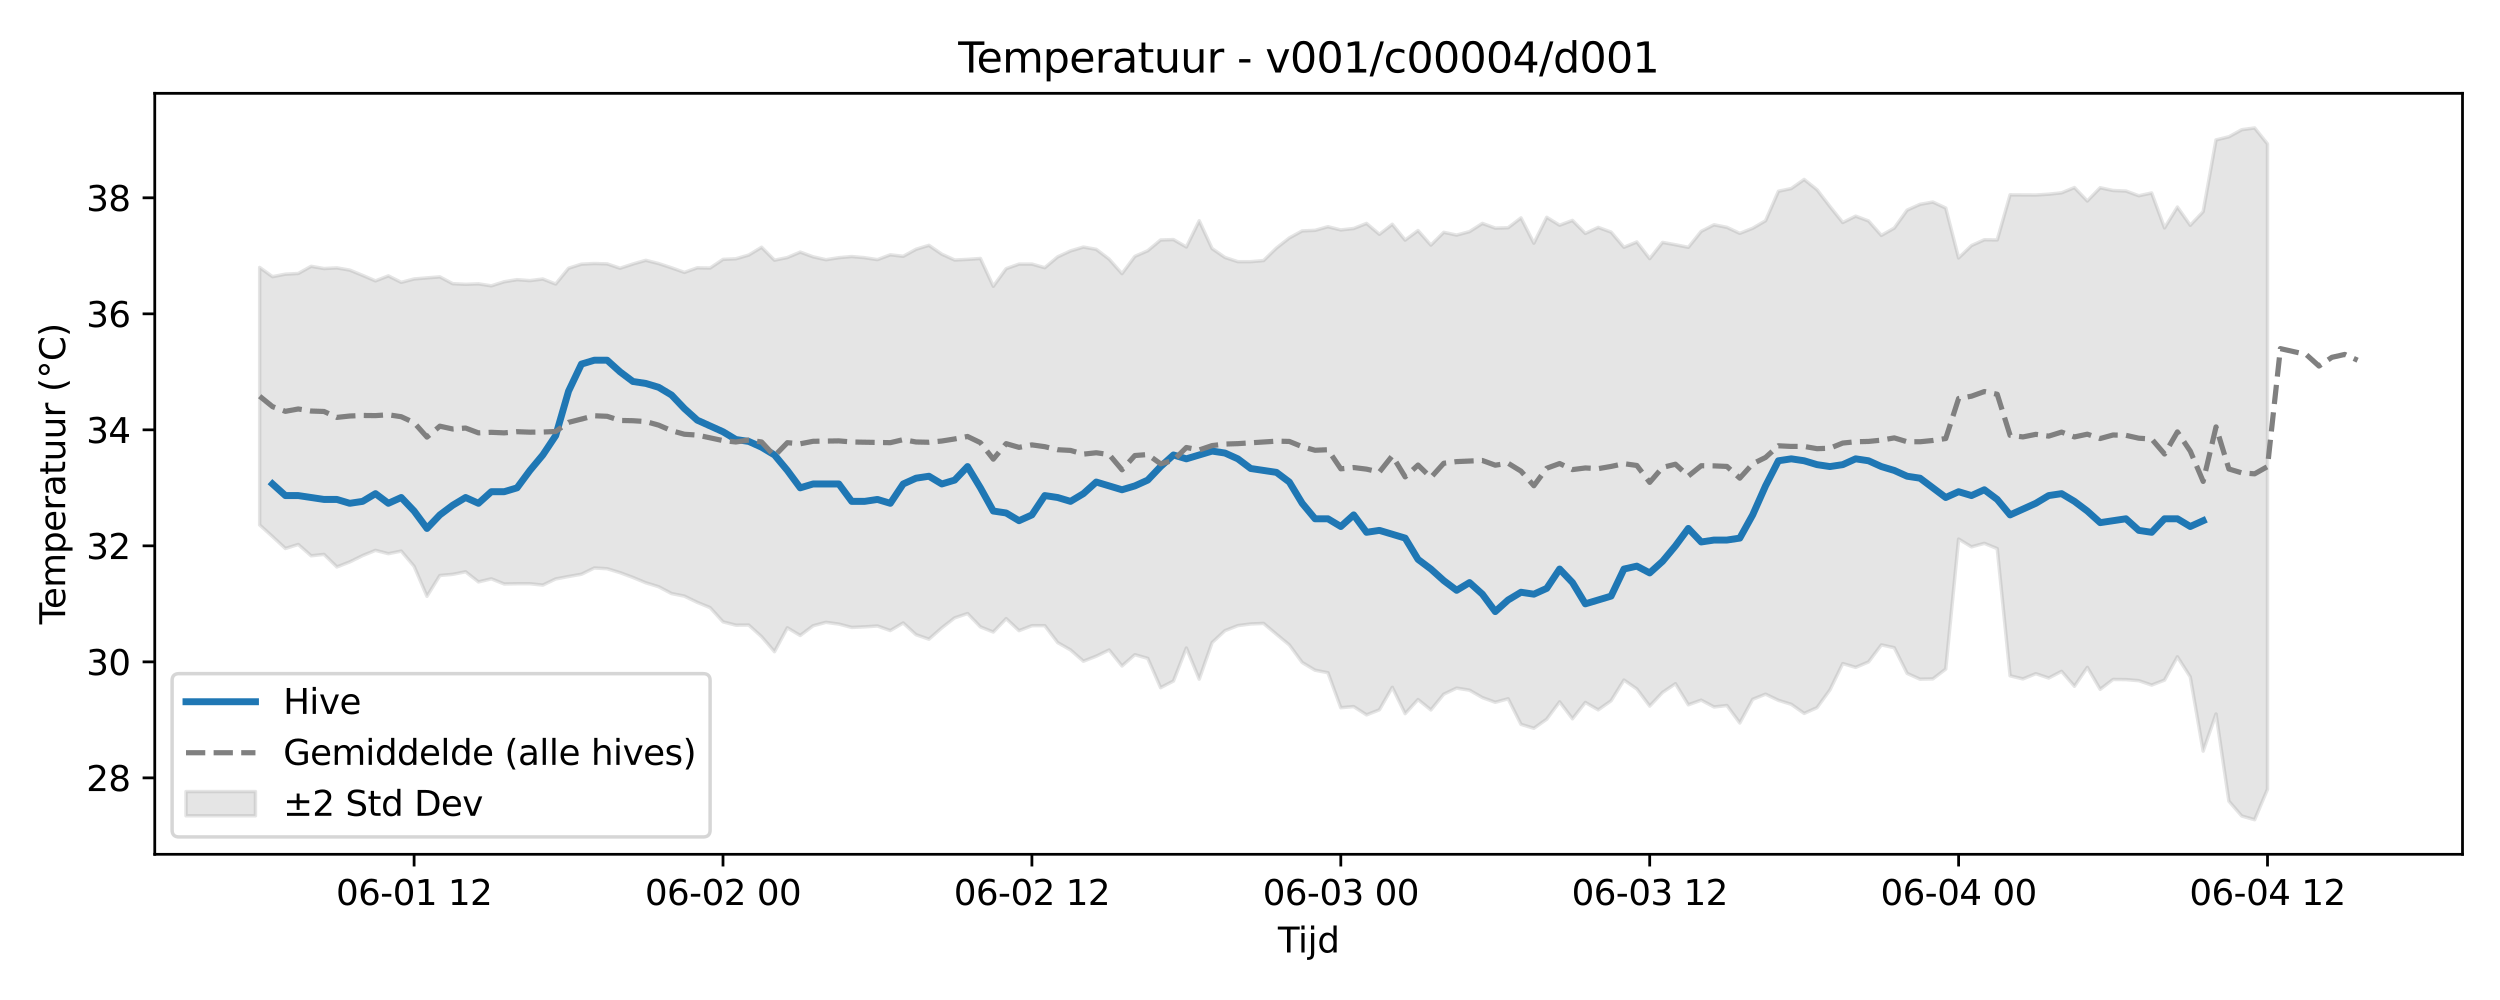 <?xml version="1.0" encoding="utf-8" standalone="no"?>
<!DOCTYPE svg PUBLIC "-//W3C//DTD SVG 1.1//EN"
  "http://www.w3.org/Graphics/SVG/1.1/DTD/svg11.dtd">
<svg xmlns:xlink="http://www.w3.org/1999/xlink" width="720pt" height="288pt" viewBox="0 0 720 288" xmlns="http://www.w3.org/2000/svg" version="1.1">
 <defs>
  <style type="text/css">*{stroke-linejoin: round; stroke-linecap: butt}</style>
 </defs>
 <g id="figure_1">
  <g id="patch_1">
   <path d="M 0 288 
L 720 288 
L 720 0 
L 0 0 
z
" style="fill: #ffffff"/>
  </g>
  <g id="axes_1">
   <g id="patch_2">
    <path d="M 44.57 246.04 
L 709.2 246.04 
L 709.2 26.88 
L 44.57 26.88 
z
" style="fill: #ffffff"/>
   </g>
   <g id="FillBetweenPolyCollection_1">
    <defs>
     <path id="m7d168cd6ed" d="M 74.78 -210.982 
L 74.78 -136.813 
L 78.487 -133.459 
L 82.194 -130.033 
L 85.901 -131.188 
L 89.608 -127.929 
L 93.314 -128.333 
L 97.021 -124.718 
L 100.728 -126.158 
L 104.435 -127.991 
L 108.142 -129.5 
L 111.848 -128.534 
L 115.555 -129.285 
L 119.262 -124.895 
L 122.969 -116.264 
L 126.676 -122.258 
L 130.383 -122.589 
L 134.089 -123.328 
L 137.796 -120.408 
L 141.503 -121.301 
L 145.21 -119.809 
L 148.917 -119.879 
L 152.623 -119.882 
L 156.33 -119.493 
L 160.037 -121.262 
L 163.744 -121.965 
L 167.451 -122.611 
L 171.157 -124.421 
L 174.864 -124.204 
L 178.571 -123.074 
L 182.278 -121.697 
L 185.985 -120.154 
L 189.691 -119.021 
L 193.398 -117.059 
L 197.105 -116.312 
L 200.812 -114.517 
L 204.519 -112.994 
L 208.225 -108.909 
L 211.932 -107.945 
L 215.639 -107.979 
L 219.346 -104.618 
L 223.053 -100.313 
L 226.759 -107.189 
L 230.466 -104.978 
L 234.173 -107.775 
L 237.88 -108.766 
L 241.587 -108.263 
L 245.293 -107.299 
L 249 -107.467 
L 252.707 -107.71 
L 256.414 -106.396 
L 260.121 -108.584 
L 263.827 -105.196 
L 267.534 -103.911 
L 271.241 -107.175 
L 274.948 -110.049 
L 278.655 -111.297 
L 282.361 -107.455 
L 286.068 -105.97 
L 289.775 -109.833 
L 293.482 -106.367 
L 297.189 -107.797 
L 300.896 -107.81 
L 304.602 -102.939 
L 308.309 -100.819 
L 312.016 -97.57 
L 315.723 -99.011 
L 319.43 -100.805 
L 323.136 -96.199 
L 326.843 -99.448 
L 330.55 -98.385 
L 334.257 -89.944 
L 337.964 -91.87 
L 341.67 -101.365 
L 345.377 -92.41 
L 349.084 -102.936 
L 352.791 -106.366 
L 356.498 -107.819 
L 360.204 -108.297 
L 363.911 -108.453 
L 367.618 -105.324 
L 371.325 -102.263 
L 375.032 -97.206 
L 378.738 -94.979 
L 382.445 -94.254 
L 386.152 -84.177 
L 389.859 -84.504 
L 393.566 -82.114 
L 397.272 -83.578 
L 400.979 -90.05 
L 404.686 -82.46 
L 408.393 -86.526 
L 412.1 -83.534 
L 415.806 -88.069 
L 419.513 -89.824 
L 423.22 -89.221 
L 426.927 -87.093 
L 430.634 -85.74 
L 434.34 -86.749 
L 438.047 -79.381 
L 441.754 -78.248 
L 445.461 -80.88 
L 449.168 -85.863 
L 452.874 -80.983 
L 456.581 -85.69 
L 460.288 -83.554 
L 463.995 -86.174 
L 467.702 -92.141 
L 471.409 -89.575 
L 475.115 -84.651 
L 478.822 -88.582 
L 482.529 -91.095 
L 486.236 -85.009 
L 489.943 -86.359 
L 493.649 -84.385 
L 497.356 -84.808 
L 501.063 -79.777 
L 504.77 -86.587 
L 508.477 -88.079 
L 512.183 -86.307 
L 515.89 -85.156 
L 519.597 -82.535 
L 523.304 -84.192 
L 527.011 -89.287 
L 530.717 -96.892 
L 534.424 -95.796 
L 538.131 -97.354 
L 541.838 -102.267 
L 545.545 -101.463 
L 549.251 -94.063 
L 552.958 -92.392 
L 556.665 -92.473 
L 560.372 -95.31 
L 564.079 -132.748 
L 567.785 -130.509 
L 571.492 -131.512 
L 575.199 -130 
L 578.906 -93.369 
L 582.613 -92.468 
L 586.319 -93.977 
L 590.026 -92.721 
L 593.733 -94.652 
L 597.44 -90.351 
L 601.147 -95.792 
L 604.853 -89.47 
L 608.56 -92.31 
L 612.267 -92.274 
L 615.974 -91.965 
L 619.681 -90.699 
L 623.387 -92.128 
L 627.094 -98.84 
L 630.801 -93.039 
L 634.508 -71.669 
L 638.215 -82.373 
L 641.922 -57.251 
L 645.628 -52.988 
L 649.335 -51.922 
L 653.042 -60.704 
L 653.042 -246.553 
L 653.042 -246.553 
L 649.335 -251.158 
L 645.628 -250.649 
L 641.922 -248.613 
L 638.215 -247.714 
L 634.508 -227.049 
L 630.801 -223.126 
L 627.094 -228.37 
L 623.387 -222.367 
L 619.681 -232.427 
L 615.974 -231.625 
L 612.267 -232.987 
L 608.56 -233.137 
L 604.853 -233.935 
L 601.147 -230.119 
L 597.44 -233.982 
L 593.733 -232.465 
L 590.026 -232.076 
L 586.319 -231.841 
L 582.613 -231.865 
L 578.906 -231.892 
L 575.199 -218.908 
L 571.492 -218.955 
L 567.785 -217.285 
L 564.079 -213.71 
L 560.372 -228.094 
L 556.665 -229.819 
L 552.958 -229.157 
L 549.251 -227.486 
L 545.545 -222.313 
L 541.838 -220.21 
L 538.131 -224.38 
L 534.424 -225.753 
L 530.717 -223.914 
L 527.011 -228.549 
L 523.304 -233.366 
L 519.597 -236.322 
L 515.89 -233.701 
L 512.183 -232.921 
L 508.477 -224.427 
L 504.77 -222.261 
L 501.063 -220.797 
L 497.356 -222.528 
L 493.649 -223.269 
L 489.943 -221.375 
L 486.236 -216.772 
L 482.529 -217.514 
L 478.822 -218.197 
L 475.115 -213.511 
L 471.409 -218.318 
L 467.702 -216.786 
L 463.995 -221.162 
L 460.288 -222.509 
L 456.581 -220.771 
L 452.874 -224.523 
L 449.168 -223.143 
L 445.461 -225.422 
L 441.754 -217.964 
L 438.047 -225.251 
L 434.34 -222.416 
L 430.634 -222.312 
L 426.927 -223.663 
L 423.22 -221.297 
L 419.513 -220.296 
L 415.806 -221.096 
L 412.1 -217.411 
L 408.393 -221.605 
L 404.686 -218.856 
L 400.979 -223.411 
L 397.272 -220.523 
L 393.566 -223.658 
L 389.859 -222.196 
L 386.152 -221.78 
L 382.445 -222.708 
L 378.738 -221.664 
L 375.032 -221.505 
L 371.325 -219.471 
L 367.618 -216.569 
L 363.911 -212.963 
L 360.204 -212.641 
L 356.498 -212.643 
L 352.791 -213.856 
L 349.084 -216.412 
L 345.377 -224.424 
L 341.67 -216.869 
L 337.964 -219.006 
L 334.257 -218.89 
L 330.55 -215.793 
L 326.843 -214.172 
L 323.136 -209.201 
L 319.43 -213.372 
L 315.723 -216.2 
L 312.016 -216.846 
L 308.309 -215.744 
L 304.602 -214.023 
L 300.896 -210.901 
L 297.189 -211.949 
L 293.482 -211.947 
L 289.775 -210.628 
L 286.068 -205.555 
L 282.361 -213.563 
L 278.655 -213.301 
L 274.948 -213.117 
L 271.241 -214.798 
L 267.534 -217.346 
L 263.827 -216.22 
L 260.121 -214.184 
L 256.414 -214.622 
L 252.707 -213.229 
L 249 -213.79 
L 245.293 -214.117 
L 241.587 -213.789 
L 237.88 -213.207 
L 234.173 -214.038 
L 230.466 -215.404 
L 226.759 -213.829 
L 223.053 -213.069 
L 219.346 -216.798 
L 215.639 -214.55 
L 211.932 -213.471 
L 208.225 -213.302 
L 204.519 -210.808 
L 200.812 -210.877 
L 197.105 -209.558 
L 193.398 -210.881 
L 189.691 -212.1 
L 185.985 -213.036 
L 182.278 -211.97 
L 178.571 -210.751 
L 174.864 -212.009 
L 171.157 -212.11 
L 167.451 -211.931 
L 163.744 -210.747 
L 160.037 -206.199 
L 156.33 -207.65 
L 152.623 -207.182 
L 148.917 -207.464 
L 145.21 -206.858 
L 141.503 -205.684 
L 137.796 -206.259 
L 134.089 -206.122 
L 130.383 -206.305 
L 126.676 -208.266 
L 122.969 -207.976 
L 119.262 -207.658 
L 115.555 -206.689 
L 111.848 -208.554 
L 108.142 -207.11 
L 104.435 -208.699 
L 100.728 -210.214 
L 97.021 -210.858 
L 93.314 -210.663 
L 89.608 -211.306 
L 85.901 -209.241 
L 82.194 -209.043 
L 78.487 -208.322 
L 74.78 -210.982 
z
" style="stroke: #808080; stroke-opacity: 0.2"/>
    </defs>
    <g clip-path="url(#p79be815a32)">
     <use xlink:href="#m7d168cd6ed" x="0" y="288" style="fill: #808080; fill-opacity: 0.2; stroke: #808080; stroke-opacity: 0.2"/>
    </g>
   </g>
   <g id="matplotlib.axis_1">
    <g id="xtick_1">
     <g id="line2d_1">
      <defs>
       <path id="m4c8dce036c" d="M 0 0 
L 0 3.5 
" style="stroke: #000000; stroke-width: 0.8"/>
      </defs>
      <g>
       <use xlink:href="#m4c8dce036c" x="119.262" y="246.04" style="stroke: #000000; stroke-width: 0.8"/>
      </g>
     </g>
     <g id="text_1">
      <!-- 06-01 12 -->
      <g transform="translate(96.782 260.638) scale(0.1 -0.1)">
       <defs>
        <path id="DejaVuSans-30" d="M 2034 4250 
Q 1547 4250 1301 3770 
Q 1056 3291 1056 2328 
Q 1056 1369 1301 889 
Q 1547 409 2034 409 
Q 2525 409 2770 889 
Q 3016 1369 3016 2328 
Q 3016 3291 2770 3770 
Q 2525 4250 2034 4250 
z
M 2034 4750 
Q 2819 4750 3233 4129 
Q 3647 3509 3647 2328 
Q 3647 1150 3233 529 
Q 2819 -91 2034 -91 
Q 1250 -91 836 529 
Q 422 1150 422 2328 
Q 422 3509 836 4129 
Q 1250 4750 2034 4750 
z
" transform="scale(0.016)"/>
        <path id="DejaVuSans-36" d="M 2113 2584 
Q 1688 2584 1439 2293 
Q 1191 2003 1191 1497 
Q 1191 994 1439 701 
Q 1688 409 2113 409 
Q 2538 409 2786 701 
Q 3034 994 3034 1497 
Q 3034 2003 2786 2293 
Q 2538 2584 2113 2584 
z
M 3366 4563 
L 3366 3988 
Q 3128 4100 2886 4159 
Q 2644 4219 2406 4219 
Q 1781 4219 1451 3797 
Q 1122 3375 1075 2522 
Q 1259 2794 1537 2939 
Q 1816 3084 2150 3084 
Q 2853 3084 3261 2657 
Q 3669 2231 3669 1497 
Q 3669 778 3244 343 
Q 2819 -91 2113 -91 
Q 1303 -91 875 529 
Q 447 1150 447 2328 
Q 447 3434 972 4092 
Q 1497 4750 2381 4750 
Q 2619 4750 2861 4703 
Q 3103 4656 3366 4563 
z
" transform="scale(0.016)"/>
        <path id="DejaVuSans-2d" d="M 313 2009 
L 1997 2009 
L 1997 1497 
L 313 1497 
L 313 2009 
z
" transform="scale(0.016)"/>
        <path id="DejaVuSans-31" d="M 794 531 
L 1825 531 
L 1825 4091 
L 703 3866 
L 703 4441 
L 1819 4666 
L 2450 4666 
L 2450 531 
L 3481 531 
L 3481 0 
L 794 0 
L 794 531 
z
" transform="scale(0.016)"/>
        <path id="DejaVuSans-20" transform="scale(0.016)"/>
        <path id="DejaVuSans-32" d="M 1228 531 
L 3431 531 
L 3431 0 
L 469 0 
L 469 531 
Q 828 903 1448 1529 
Q 2069 2156 2228 2338 
Q 2531 2678 2651 2914 
Q 2772 3150 2772 3378 
Q 2772 3750 2511 3984 
Q 2250 4219 1831 4219 
Q 1534 4219 1204 4116 
Q 875 4013 500 3803 
L 500 4441 
Q 881 4594 1212 4672 
Q 1544 4750 1819 4750 
Q 2544 4750 2975 4387 
Q 3406 4025 3406 3419 
Q 3406 3131 3298 2873 
Q 3191 2616 2906 2266 
Q 2828 2175 2409 1742 
Q 1991 1309 1228 531 
z
" transform="scale(0.016)"/>
       </defs>
       <use xlink:href="#DejaVuSans-30"/>
       <use xlink:href="#DejaVuSans-36" transform="translate(63.623 0)"/>
       <use xlink:href="#DejaVuSans-2d" transform="translate(127.246 0)"/>
       <use xlink:href="#DejaVuSans-30" transform="translate(163.33 0)"/>
       <use xlink:href="#DejaVuSans-31" transform="translate(226.953 0)"/>
       <use xlink:href="#DejaVuSans-20" transform="translate(290.576 0)"/>
       <use xlink:href="#DejaVuSans-31" transform="translate(322.363 0)"/>
       <use xlink:href="#DejaVuSans-32" transform="translate(385.986 0)"/>
      </g>
     </g>
    </g>
    <g id="xtick_2">
     <g id="line2d_2">
      <g>
       <use xlink:href="#m4c8dce036c" x="208.225" y="246.04" style="stroke: #000000; stroke-width: 0.8"/>
      </g>
     </g>
     <g id="text_2">
      <!-- 06-02 00 -->
      <g transform="translate(185.745 260.638) scale(0.1 -0.1)">
       <use xlink:href="#DejaVuSans-30"/>
       <use xlink:href="#DejaVuSans-36" transform="translate(63.623 0)"/>
       <use xlink:href="#DejaVuSans-2d" transform="translate(127.246 0)"/>
       <use xlink:href="#DejaVuSans-30" transform="translate(163.33 0)"/>
       <use xlink:href="#DejaVuSans-32" transform="translate(226.953 0)"/>
       <use xlink:href="#DejaVuSans-20" transform="translate(290.576 0)"/>
       <use xlink:href="#DejaVuSans-30" transform="translate(322.363 0)"/>
       <use xlink:href="#DejaVuSans-30" transform="translate(385.986 0)"/>
      </g>
     </g>
    </g>
    <g id="xtick_3">
     <g id="line2d_3">
      <g>
       <use xlink:href="#m4c8dce036c" x="297.189" y="246.04" style="stroke: #000000; stroke-width: 0.8"/>
      </g>
     </g>
     <g id="text_3">
      <!-- 06-02 12 -->
      <g transform="translate(274.708 260.638) scale(0.1 -0.1)">
       <use xlink:href="#DejaVuSans-30"/>
       <use xlink:href="#DejaVuSans-36" transform="translate(63.623 0)"/>
       <use xlink:href="#DejaVuSans-2d" transform="translate(127.246 0)"/>
       <use xlink:href="#DejaVuSans-30" transform="translate(163.33 0)"/>
       <use xlink:href="#DejaVuSans-32" transform="translate(226.953 0)"/>
       <use xlink:href="#DejaVuSans-20" transform="translate(290.576 0)"/>
       <use xlink:href="#DejaVuSans-31" transform="translate(322.363 0)"/>
       <use xlink:href="#DejaVuSans-32" transform="translate(385.986 0)"/>
      </g>
     </g>
    </g>
    <g id="xtick_4">
     <g id="line2d_4">
      <g>
       <use xlink:href="#m4c8dce036c" x="386.152" y="246.04" style="stroke: #000000; stroke-width: 0.8"/>
      </g>
     </g>
     <g id="text_4">
      <!-- 06-03 00 -->
      <g transform="translate(363.672 260.638) scale(0.1 -0.1)">
       <defs>
        <path id="DejaVuSans-33" d="M 2597 2516 
Q 3050 2419 3304 2112 
Q 3559 1806 3559 1356 
Q 3559 666 3084 287 
Q 2609 -91 1734 -91 
Q 1441 -91 1130 -33 
Q 819 25 488 141 
L 488 750 
Q 750 597 1062 519 
Q 1375 441 1716 441 
Q 2309 441 2620 675 
Q 2931 909 2931 1356 
Q 2931 1769 2642 2001 
Q 2353 2234 1838 2234 
L 1294 2234 
L 1294 2753 
L 1863 2753 
Q 2328 2753 2575 2939 
Q 2822 3125 2822 3475 
Q 2822 3834 2567 4026 
Q 2313 4219 1838 4219 
Q 1578 4219 1281 4162 
Q 984 4106 628 3988 
L 628 4550 
Q 988 4650 1302 4700 
Q 1616 4750 1894 4750 
Q 2613 4750 3031 4423 
Q 3450 4097 3450 3541 
Q 3450 3153 3228 2886 
Q 3006 2619 2597 2516 
z
" transform="scale(0.016)"/>
       </defs>
       <use xlink:href="#DejaVuSans-30"/>
       <use xlink:href="#DejaVuSans-36" transform="translate(63.623 0)"/>
       <use xlink:href="#DejaVuSans-2d" transform="translate(127.246 0)"/>
       <use xlink:href="#DejaVuSans-30" transform="translate(163.33 0)"/>
       <use xlink:href="#DejaVuSans-33" transform="translate(226.953 0)"/>
       <use xlink:href="#DejaVuSans-20" transform="translate(290.576 0)"/>
       <use xlink:href="#DejaVuSans-30" transform="translate(322.363 0)"/>
       <use xlink:href="#DejaVuSans-30" transform="translate(385.986 0)"/>
      </g>
     </g>
    </g>
    <g id="xtick_5">
     <g id="line2d_5">
      <g>
       <use xlink:href="#m4c8dce036c" x="475.115" y="246.04" style="stroke: #000000; stroke-width: 0.8"/>
      </g>
     </g>
     <g id="text_5">
      <!-- 06-03 12 -->
      <g transform="translate(452.635 260.638) scale(0.1 -0.1)">
       <use xlink:href="#DejaVuSans-30"/>
       <use xlink:href="#DejaVuSans-36" transform="translate(63.623 0)"/>
       <use xlink:href="#DejaVuSans-2d" transform="translate(127.246 0)"/>
       <use xlink:href="#DejaVuSans-30" transform="translate(163.33 0)"/>
       <use xlink:href="#DejaVuSans-33" transform="translate(226.953 0)"/>
       <use xlink:href="#DejaVuSans-20" transform="translate(290.576 0)"/>
       <use xlink:href="#DejaVuSans-31" transform="translate(322.363 0)"/>
       <use xlink:href="#DejaVuSans-32" transform="translate(385.986 0)"/>
      </g>
     </g>
    </g>
    <g id="xtick_6">
     <g id="line2d_6">
      <g>
       <use xlink:href="#m4c8dce036c" x="564.079" y="246.04" style="stroke: #000000; stroke-width: 0.8"/>
      </g>
     </g>
     <g id="text_6">
      <!-- 06-04 00 -->
      <g transform="translate(541.598 260.638) scale(0.1 -0.1)">
       <defs>
        <path id="DejaVuSans-34" d="M 2419 4116 
L 825 1625 
L 2419 1625 
L 2419 4116 
z
M 2253 4666 
L 3047 4666 
L 3047 1625 
L 3713 1625 
L 3713 1100 
L 3047 1100 
L 3047 0 
L 2419 0 
L 2419 1100 
L 313 1100 
L 313 1709 
L 2253 4666 
z
" transform="scale(0.016)"/>
       </defs>
       <use xlink:href="#DejaVuSans-30"/>
       <use xlink:href="#DejaVuSans-36" transform="translate(63.623 0)"/>
       <use xlink:href="#DejaVuSans-2d" transform="translate(127.246 0)"/>
       <use xlink:href="#DejaVuSans-30" transform="translate(163.33 0)"/>
       <use xlink:href="#DejaVuSans-34" transform="translate(226.953 0)"/>
       <use xlink:href="#DejaVuSans-20" transform="translate(290.576 0)"/>
       <use xlink:href="#DejaVuSans-30" transform="translate(322.363 0)"/>
       <use xlink:href="#DejaVuSans-30" transform="translate(385.986 0)"/>
      </g>
     </g>
    </g>
    <g id="xtick_7">
     <g id="line2d_7">
      <g>
       <use xlink:href="#m4c8dce036c" x="653.042" y="246.04" style="stroke: #000000; stroke-width: 0.8"/>
      </g>
     </g>
     <g id="text_7">
      <!-- 06-04 12 -->
      <g transform="translate(630.561 260.638) scale(0.1 -0.1)">
       <use xlink:href="#DejaVuSans-30"/>
       <use xlink:href="#DejaVuSans-36" transform="translate(63.623 0)"/>
       <use xlink:href="#DejaVuSans-2d" transform="translate(127.246 0)"/>
       <use xlink:href="#DejaVuSans-30" transform="translate(163.33 0)"/>
       <use xlink:href="#DejaVuSans-34" transform="translate(226.953 0)"/>
       <use xlink:href="#DejaVuSans-20" transform="translate(290.576 0)"/>
       <use xlink:href="#DejaVuSans-31" transform="translate(322.363 0)"/>
       <use xlink:href="#DejaVuSans-32" transform="translate(385.986 0)"/>
      </g>
     </g>
    </g>
    <g id="text_8">
     <!-- Tijd -->
     <g transform="translate(368.035 274.317) scale(0.1 -0.1)">
      <defs>
       <path id="DejaVuSans-54" d="M -19 4666 
L 3928 4666 
L 3928 4134 
L 2272 4134 
L 2272 0 
L 1638 0 
L 1638 4134 
L -19 4134 
L -19 4666 
z
" transform="scale(0.016)"/>
       <path id="DejaVuSans-69" d="M 603 3500 
L 1178 3500 
L 1178 0 
L 603 0 
L 603 3500 
z
M 603 4863 
L 1178 4863 
L 1178 4134 
L 603 4134 
L 603 4863 
z
" transform="scale(0.016)"/>
       <path id="DejaVuSans-6a" d="M 603 3500 
L 1178 3500 
L 1178 -63 
Q 1178 -731 923 -1031 
Q 669 -1331 103 -1331 
L -116 -1331 
L -116 -844 
L 38 -844 
Q 366 -844 484 -692 
Q 603 -541 603 -63 
L 603 3500 
z
M 603 4863 
L 1178 4863 
L 1178 4134 
L 603 4134 
L 603 4863 
z
" transform="scale(0.016)"/>
       <path id="DejaVuSans-64" d="M 2906 2969 
L 2906 4863 
L 3481 4863 
L 3481 0 
L 2906 0 
L 2906 525 
Q 2725 213 2448 61 
Q 2172 -91 1784 -91 
Q 1150 -91 751 415 
Q 353 922 353 1747 
Q 353 2572 751 3078 
Q 1150 3584 1784 3584 
Q 2172 3584 2448 3432 
Q 2725 3281 2906 2969 
z
M 947 1747 
Q 947 1113 1208 752 
Q 1469 391 1925 391 
Q 2381 391 2643 752 
Q 2906 1113 2906 1747 
Q 2906 2381 2643 2742 
Q 2381 3103 1925 3103 
Q 1469 3103 1208 2742 
Q 947 2381 947 1747 
z
" transform="scale(0.016)"/>
      </defs>
      <use xlink:href="#DejaVuSans-54"/>
      <use xlink:href="#DejaVuSans-69" transform="translate(57.959 0)"/>
      <use xlink:href="#DejaVuSans-6a" transform="translate(85.742 0)"/>
      <use xlink:href="#DejaVuSans-64" transform="translate(113.525 0)"/>
     </g>
    </g>
   </g>
   <g id="matplotlib.axis_2">
    <g id="ytick_1">
     <g id="line2d_8">
      <defs>
       <path id="m3cbb03aa08" d="M 0 0 
L -3.5 0 
" style="stroke: #000000; stroke-width: 0.8"/>
      </defs>
      <g>
       <use xlink:href="#m3cbb03aa08" x="44.57" y="224.024" style="stroke: #000000; stroke-width: 0.8"/>
      </g>
     </g>
     <g id="text_9">
      <!-- 28 -->
      <g transform="translate(24.845 227.823) scale(0.1 -0.1)">
       <defs>
        <path id="DejaVuSans-38" d="M 2034 2216 
Q 1584 2216 1326 1975 
Q 1069 1734 1069 1313 
Q 1069 891 1326 650 
Q 1584 409 2034 409 
Q 2484 409 2743 651 
Q 3003 894 3003 1313 
Q 3003 1734 2745 1975 
Q 2488 2216 2034 2216 
z
M 1403 2484 
Q 997 2584 770 2862 
Q 544 3141 544 3541 
Q 544 4100 942 4425 
Q 1341 4750 2034 4750 
Q 2731 4750 3128 4425 
Q 3525 4100 3525 3541 
Q 3525 3141 3298 2862 
Q 3072 2584 2669 2484 
Q 3125 2378 3379 2068 
Q 3634 1759 3634 1313 
Q 3634 634 3220 271 
Q 2806 -91 2034 -91 
Q 1263 -91 848 271 
Q 434 634 434 1313 
Q 434 1759 690 2068 
Q 947 2378 1403 2484 
z
M 1172 3481 
Q 1172 3119 1398 2916 
Q 1625 2713 2034 2713 
Q 2441 2713 2670 2916 
Q 2900 3119 2900 3481 
Q 2900 3844 2670 4047 
Q 2441 4250 2034 4250 
Q 1625 4250 1398 4047 
Q 1172 3844 1172 3481 
z
" transform="scale(0.016)"/>
       </defs>
       <use xlink:href="#DejaVuSans-32"/>
       <use xlink:href="#DejaVuSans-38" transform="translate(63.623 0)"/>
      </g>
     </g>
    </g>
    <g id="ytick_2">
     <g id="line2d_9">
      <g>
       <use xlink:href="#m3cbb03aa08" x="44.57" y="190.613" style="stroke: #000000; stroke-width: 0.8"/>
      </g>
     </g>
     <g id="text_10">
      <!-- 30 -->
      <g transform="translate(24.845 194.412) scale(0.1 -0.1)">
       <use xlink:href="#DejaVuSans-33"/>
       <use xlink:href="#DejaVuSans-30" transform="translate(63.623 0)"/>
      </g>
     </g>
    </g>
    <g id="ytick_3">
     <g id="line2d_10">
      <g>
       <use xlink:href="#m3cbb03aa08" x="44.57" y="157.202" style="stroke: #000000; stroke-width: 0.8"/>
      </g>
     </g>
     <g id="text_11">
      <!-- 32 -->
      <g transform="translate(24.845 161.002) scale(0.1 -0.1)">
       <use xlink:href="#DejaVuSans-33"/>
       <use xlink:href="#DejaVuSans-32" transform="translate(63.623 0)"/>
      </g>
     </g>
    </g>
    <g id="ytick_4">
     <g id="line2d_11">
      <g>
       <use xlink:href="#m3cbb03aa08" x="44.57" y="123.792" style="stroke: #000000; stroke-width: 0.8"/>
      </g>
     </g>
     <g id="text_12">
      <!-- 34 -->
      <g transform="translate(24.845 127.591) scale(0.1 -0.1)">
       <use xlink:href="#DejaVuSans-33"/>
       <use xlink:href="#DejaVuSans-34" transform="translate(63.623 0)"/>
      </g>
     </g>
    </g>
    <g id="ytick_5">
     <g id="line2d_12">
      <g>
       <use xlink:href="#m3cbb03aa08" x="44.57" y="90.381" style="stroke: #000000; stroke-width: 0.8"/>
      </g>
     </g>
     <g id="text_13">
      <!-- 36 -->
      <g transform="translate(24.845 94.18) scale(0.1 -0.1)">
       <use xlink:href="#DejaVuSans-33"/>
       <use xlink:href="#DejaVuSans-36" transform="translate(63.623 0)"/>
      </g>
     </g>
    </g>
    <g id="ytick_6">
     <g id="line2d_13">
      <g>
       <use xlink:href="#m3cbb03aa08" x="44.57" y="56.971" style="stroke: #000000; stroke-width: 0.8"/>
      </g>
     </g>
     <g id="text_14">
      <!-- 38 -->
      <g transform="translate(24.845 60.77) scale(0.1 -0.1)">
       <use xlink:href="#DejaVuSans-33"/>
       <use xlink:href="#DejaVuSans-38" transform="translate(63.623 0)"/>
      </g>
     </g>
    </g>
    <g id="text_15">
     <!-- Temperatuur (°C) -->
     <g transform="translate(18.765 179.816) rotate(-90) scale(0.1 -0.1)">
      <defs>
       <path id="DejaVuSans-65" d="M 3597 1894 
L 3597 1613 
L 953 1613 
Q 991 1019 1311 708 
Q 1631 397 2203 397 
Q 2534 397 2845 478 
Q 3156 559 3463 722 
L 3463 178 
Q 3153 47 2828 -22 
Q 2503 -91 2169 -91 
Q 1331 -91 842 396 
Q 353 884 353 1716 
Q 353 2575 817 3079 
Q 1281 3584 2069 3584 
Q 2775 3584 3186 3129 
Q 3597 2675 3597 1894 
z
M 3022 2063 
Q 3016 2534 2758 2815 
Q 2500 3097 2075 3097 
Q 1594 3097 1305 2825 
Q 1016 2553 972 2059 
L 3022 2063 
z
" transform="scale(0.016)"/>
       <path id="DejaVuSans-6d" d="M 3328 2828 
Q 3544 3216 3844 3400 
Q 4144 3584 4550 3584 
Q 5097 3584 5394 3201 
Q 5691 2819 5691 2113 
L 5691 0 
L 5113 0 
L 5113 2094 
Q 5113 2597 4934 2840 
Q 4756 3084 4391 3084 
Q 3944 3084 3684 2787 
Q 3425 2491 3425 1978 
L 3425 0 
L 2847 0 
L 2847 2094 
Q 2847 2600 2669 2842 
Q 2491 3084 2119 3084 
Q 1678 3084 1418 2786 
Q 1159 2488 1159 1978 
L 1159 0 
L 581 0 
L 581 3500 
L 1159 3500 
L 1159 2956 
Q 1356 3278 1631 3431 
Q 1906 3584 2284 3584 
Q 2666 3584 2933 3390 
Q 3200 3197 3328 2828 
z
" transform="scale(0.016)"/>
       <path id="DejaVuSans-70" d="M 1159 525 
L 1159 -1331 
L 581 -1331 
L 581 3500 
L 1159 3500 
L 1159 2969 
Q 1341 3281 1617 3432 
Q 1894 3584 2278 3584 
Q 2916 3584 3314 3078 
Q 3713 2572 3713 1747 
Q 3713 922 3314 415 
Q 2916 -91 2278 -91 
Q 1894 -91 1617 61 
Q 1341 213 1159 525 
z
M 3116 1747 
Q 3116 2381 2855 2742 
Q 2594 3103 2138 3103 
Q 1681 3103 1420 2742 
Q 1159 2381 1159 1747 
Q 1159 1113 1420 752 
Q 1681 391 2138 391 
Q 2594 391 2855 752 
Q 3116 1113 3116 1747 
z
" transform="scale(0.016)"/>
       <path id="DejaVuSans-72" d="M 2631 2963 
Q 2534 3019 2420 3045 
Q 2306 3072 2169 3072 
Q 1681 3072 1420 2755 
Q 1159 2438 1159 1844 
L 1159 0 
L 581 0 
L 581 3500 
L 1159 3500 
L 1159 2956 
Q 1341 3275 1631 3429 
Q 1922 3584 2338 3584 
Q 2397 3584 2469 3576 
Q 2541 3569 2628 3553 
L 2631 2963 
z
" transform="scale(0.016)"/>
       <path id="DejaVuSans-61" d="M 2194 1759 
Q 1497 1759 1228 1600 
Q 959 1441 959 1056 
Q 959 750 1161 570 
Q 1363 391 1709 391 
Q 2188 391 2477 730 
Q 2766 1069 2766 1631 
L 2766 1759 
L 2194 1759 
z
M 3341 1997 
L 3341 0 
L 2766 0 
L 2766 531 
Q 2569 213 2275 61 
Q 1981 -91 1556 -91 
Q 1019 -91 701 211 
Q 384 513 384 1019 
Q 384 1609 779 1909 
Q 1175 2209 1959 2209 
L 2766 2209 
L 2766 2266 
Q 2766 2663 2505 2880 
Q 2244 3097 1772 3097 
Q 1472 3097 1187 3025 
Q 903 2953 641 2809 
L 641 3341 
Q 956 3463 1253 3523 
Q 1550 3584 1831 3584 
Q 2591 3584 2966 3190 
Q 3341 2797 3341 1997 
z
" transform="scale(0.016)"/>
       <path id="DejaVuSans-74" d="M 1172 4494 
L 1172 3500 
L 2356 3500 
L 2356 3053 
L 1172 3053 
L 1172 1153 
Q 1172 725 1289 603 
Q 1406 481 1766 481 
L 2356 481 
L 2356 0 
L 1766 0 
Q 1100 0 847 248 
Q 594 497 594 1153 
L 594 3053 
L 172 3053 
L 172 3500 
L 594 3500 
L 594 4494 
L 1172 4494 
z
" transform="scale(0.016)"/>
       <path id="DejaVuSans-75" d="M 544 1381 
L 544 3500 
L 1119 3500 
L 1119 1403 
Q 1119 906 1312 657 
Q 1506 409 1894 409 
Q 2359 409 2629 706 
Q 2900 1003 2900 1516 
L 2900 3500 
L 3475 3500 
L 3475 0 
L 2900 0 
L 2900 538 
Q 2691 219 2414 64 
Q 2138 -91 1772 -91 
Q 1169 -91 856 284 
Q 544 659 544 1381 
z
M 1991 3584 
L 1991 3584 
z
" transform="scale(0.016)"/>
       <path id="DejaVuSans-28" d="M 1984 4856 
Q 1566 4138 1362 3434 
Q 1159 2731 1159 2009 
Q 1159 1288 1364 580 
Q 1569 -128 1984 -844 
L 1484 -844 
Q 1016 -109 783 600 
Q 550 1309 550 2009 
Q 550 2706 781 3412 
Q 1013 4119 1484 4856 
L 1984 4856 
z
" transform="scale(0.016)"/>
       <path id="DejaVuSans-b0" d="M 1600 4347 
Q 1350 4347 1178 4173 
Q 1006 4000 1006 3750 
Q 1006 3503 1178 3333 
Q 1350 3163 1600 3163 
Q 1850 3163 2022 3333 
Q 2194 3503 2194 3750 
Q 2194 3997 2020 4172 
Q 1847 4347 1600 4347 
z
M 1600 4750 
Q 1800 4750 1984 4673 
Q 2169 4597 2303 4453 
Q 2447 4313 2519 4134 
Q 2591 3956 2591 3750 
Q 2591 3338 2302 3052 
Q 2013 2766 1594 2766 
Q 1172 2766 890 3047 
Q 609 3328 609 3750 
Q 609 4169 896 4459 
Q 1184 4750 1600 4750 
z
" transform="scale(0.016)"/>
       <path id="DejaVuSans-43" d="M 4122 4306 
L 4122 3641 
Q 3803 3938 3442 4084 
Q 3081 4231 2675 4231 
Q 1875 4231 1450 3742 
Q 1025 3253 1025 2328 
Q 1025 1406 1450 917 
Q 1875 428 2675 428 
Q 3081 428 3442 575 
Q 3803 722 4122 1019 
L 4122 359 
Q 3791 134 3420 21 
Q 3050 -91 2638 -91 
Q 1578 -91 968 557 
Q 359 1206 359 2328 
Q 359 3453 968 4101 
Q 1578 4750 2638 4750 
Q 3056 4750 3426 4639 
Q 3797 4528 4122 4306 
z
" transform="scale(0.016)"/>
       <path id="DejaVuSans-29" d="M 513 4856 
L 1013 4856 
Q 1481 4119 1714 3412 
Q 1947 2706 1947 2009 
Q 1947 1309 1714 600 
Q 1481 -109 1013 -844 
L 513 -844 
Q 928 -128 1133 580 
Q 1338 1288 1338 2009 
Q 1338 2731 1133 3434 
Q 928 4138 513 4856 
z
" transform="scale(0.016)"/>
      </defs>
      <use xlink:href="#DejaVuSans-54"/>
      <use xlink:href="#DejaVuSans-65" transform="translate(44.084 0)"/>
      <use xlink:href="#DejaVuSans-6d" transform="translate(105.607 0)"/>
      <use xlink:href="#DejaVuSans-70" transform="translate(203.02 0)"/>
      <use xlink:href="#DejaVuSans-65" transform="translate(266.496 0)"/>
      <use xlink:href="#DejaVuSans-72" transform="translate(328.02 0)"/>
      <use xlink:href="#DejaVuSans-61" transform="translate(369.133 0)"/>
      <use xlink:href="#DejaVuSans-74" transform="translate(430.412 0)"/>
      <use xlink:href="#DejaVuSans-75" transform="translate(469.621 0)"/>
      <use xlink:href="#DejaVuSans-75" transform="translate(533 0)"/>
      <use xlink:href="#DejaVuSans-72" transform="translate(596.379 0)"/>
      <use xlink:href="#DejaVuSans-20" transform="translate(637.492 0)"/>
      <use xlink:href="#DejaVuSans-28" transform="translate(669.279 0)"/>
      <use xlink:href="#DejaVuSans-b0" transform="translate(708.293 0)"/>
      <use xlink:href="#DejaVuSans-43" transform="translate(758.293 0)"/>
      <use xlink:href="#DejaVuSans-29" transform="translate(828.117 0)"/>
     </g>
    </g>
   </g>
   <g id="line2d_14">
    <path d="M 78.487 139.383 
L 82.194 142.724 
L 85.901 142.724 
L 93.314 143.838 
L 97.021 143.838 
L 100.728 144.952 
L 104.435 144.395 
L 108.142 142.168 
L 111.848 144.952 
L 115.555 143.281 
L 119.262 147.179 
L 122.969 152.191 
L 126.676 148.293 
L 130.383 145.509 
L 134.089 143.281 
L 137.796 144.952 
L 141.503 141.611 
L 145.21 141.611 
L 148.917 140.497 
L 152.623 135.486 
L 156.33 131.031 
L 160.037 125.462 
L 163.744 112.655 
L 167.451 104.859 
L 171.157 103.745 
L 174.864 103.745 
L 178.571 107.087 
L 182.278 109.871 
L 185.985 110.428 
L 189.691 111.541 
L 193.398 113.769 
L 197.105 117.667 
L 200.812 121.008 
L 208.225 124.349 
L 211.932 126.576 
L 215.639 127.133 
L 219.346 128.803 
L 223.053 131.031 
L 226.759 135.486 
L 230.466 140.497 
L 234.173 139.383 
L 241.587 139.383 
L 245.293 144.395 
L 249 144.395 
L 252.707 143.838 
L 256.414 144.952 
L 260.121 139.383 
L 263.827 137.713 
L 267.534 137.156 
L 271.241 139.383 
L 274.948 138.27 
L 278.655 134.372 
L 282.361 140.497 
L 286.068 147.179 
L 289.775 147.736 
L 293.482 149.963 
L 297.189 148.293 
L 300.896 142.724 
L 304.602 143.281 
L 308.309 144.395 
L 312.016 142.168 
L 315.723 138.827 
L 323.136 141.054 
L 326.843 139.94 
L 330.55 138.27 
L 334.257 134.372 
L 337.964 131.031 
L 341.67 132.144 
L 349.084 129.917 
L 352.791 130.474 
L 356.498 132.144 
L 360.204 134.929 
L 367.618 136.042 
L 371.325 138.827 
L 375.032 144.952 
L 378.738 149.407 
L 382.445 149.407 
L 386.152 151.634 
L 389.859 148.293 
L 393.566 153.305 
L 397.272 152.748 
L 404.686 154.975 
L 408.393 161.1 
L 412.1 163.885 
L 415.806 167.226 
L 419.513 170.01 
L 423.22 167.782 
L 426.927 171.124 
L 430.634 176.135 
L 434.34 172.794 
L 438.047 170.567 
L 441.754 171.124 
L 445.461 169.453 
L 449.168 163.885 
L 452.874 167.782 
L 456.581 173.908 
L 463.995 171.68 
L 467.702 163.885 
L 471.409 163.049 
L 475.115 164.998 
L 478.822 161.657 
L 482.529 157.202 
L 486.236 152.191 
L 489.943 156.089 
L 493.649 155.532 
L 497.356 155.532 
L 501.063 154.975 
L 504.77 148.293 
L 508.477 139.94 
L 512.183 132.701 
L 515.89 132.144 
L 519.597 132.701 
L 523.304 133.815 
L 527.011 134.372 
L 530.717 133.815 
L 534.424 132.144 
L 538.131 132.701 
L 541.838 134.372 
L 545.545 135.486 
L 549.251 137.156 
L 552.958 137.713 
L 560.372 143.281 
L 564.079 141.611 
L 567.785 142.724 
L 571.492 141.054 
L 575.199 143.838 
L 578.906 148.293 
L 586.319 144.952 
L 590.026 142.724 
L 593.733 142.168 
L 597.44 144.395 
L 601.147 147.179 
L 604.853 150.52 
L 612.267 149.407 
L 615.974 152.748 
L 619.681 153.305 
L 623.387 149.407 
L 627.094 149.407 
L 630.801 151.634 
L 634.508 149.963 
L 634.508 149.963 
" clip-path="url(#p79be815a32)" style="fill: none; stroke: #1f77b4; stroke-width: 2; stroke-linecap: square"/>
   </g>
   <g id="line2d_15">
    <path d="M 74.78 114.103 
L 78.487 117.11 
L 82.194 118.462 
L 85.901 117.786 
L 89.608 118.382 
L 93.314 118.502 
L 97.021 120.212 
L 100.728 119.814 
L 104.435 119.655 
L 108.142 119.695 
L 111.848 119.456 
L 115.555 120.013 
L 119.262 121.724 
L 122.969 125.88 
L 126.676 122.738 
L 130.383 123.553 
L 134.089 123.275 
L 137.796 124.667 
L 141.503 124.508 
L 145.21 124.667 
L 148.917 124.329 
L 152.623 124.468 
L 156.33 124.428 
L 160.037 124.269 
L 163.744 121.644 
L 171.157 119.735 
L 174.864 119.894 
L 178.571 121.087 
L 182.278 121.167 
L 185.985 121.405 
L 189.691 122.439 
L 193.398 124.03 
L 197.105 125.065 
L 200.812 125.303 
L 208.225 126.894 
L 211.932 127.292 
L 215.639 126.735 
L 219.346 127.292 
L 223.053 131.309 
L 226.759 127.491 
L 230.466 127.809 
L 234.173 127.093 
L 241.587 126.974 
L 245.293 127.292 
L 256.414 127.491 
L 260.121 126.616 
L 263.827 127.292 
L 267.534 127.372 
L 271.241 127.014 
L 274.948 126.417 
L 278.655 125.701 
L 282.361 127.491 
L 286.068 132.237 
L 289.775 127.769 
L 293.482 128.843 
L 297.189 128.127 
L 300.896 128.644 
L 304.602 129.519 
L 308.309 129.718 
L 312.016 130.792 
L 315.723 130.394 
L 319.43 130.911 
L 323.136 135.3 
L 326.843 131.19 
L 330.55 130.911 
L 334.257 133.583 
L 337.964 132.562 
L 341.67 128.883 
L 345.377 129.583 
L 349.084 128.326 
L 352.791 127.889 
L 356.498 127.769 
L 367.618 127.053 
L 371.325 127.133 
L 375.032 128.644 
L 378.738 129.678 
L 382.445 129.519 
L 386.152 135.021 
L 389.859 134.65 
L 393.566 135.114 
L 397.272 135.95 
L 400.979 131.269 
L 404.686 137.342 
L 408.393 133.934 
L 412.1 137.527 
L 415.806 133.417 
L 419.513 132.94 
L 426.927 132.622 
L 430.634 133.974 
L 434.34 133.417 
L 438.047 135.684 
L 441.754 139.894 
L 445.461 134.849 
L 449.168 133.497 
L 452.874 135.247 
L 456.581 134.77 
L 460.288 134.968 
L 463.995 134.332 
L 467.702 133.537 
L 471.409 134.054 
L 475.115 138.919 
L 478.822 134.61 
L 482.529 133.696 
L 486.236 137.11 
L 489.943 134.133 
L 493.649 134.173 
L 497.356 134.332 
L 501.063 137.713 
L 504.77 133.576 
L 508.477 131.747 
L 512.183 128.386 
L 515.89 128.571 
L 519.597 128.571 
L 523.304 129.221 
L 527.011 129.082 
L 530.717 127.597 
L 534.424 127.226 
L 538.131 127.133 
L 541.838 126.762 
L 545.545 126.112 
L 549.251 127.226 
L 552.958 127.226 
L 556.665 126.854 
L 560.372 126.298 
L 564.079 114.771 
L 567.785 114.103 
L 571.492 112.766 
L 575.199 113.546 
L 578.906 125.37 
L 582.613 125.834 
L 586.319 125.091 
L 590.026 125.602 
L 593.733 124.441 
L 597.44 125.834 
L 601.147 125.045 
L 604.853 126.298 
L 608.56 125.277 
L 612.267 125.37 
L 615.974 126.205 
L 619.681 126.437 
L 623.387 130.752 
L 627.094 124.395 
L 630.801 129.917 
L 634.508 138.641 
L 638.215 122.957 
L 641.922 135.068 
L 645.628 136.182 
L 649.335 136.46 
L 653.042 134.372 
L 656.749 100.404 
L 664.162 102.075 
L 667.869 105.416 
L 671.576 102.91 
L 675.283 102.075 
L 678.99 103.745 
L 678.99 103.745 
" clip-path="url(#p79be815a32)" style="fill: none; stroke-dasharray: 5.55,2.4; stroke-dashoffset: 0; stroke: #808080; stroke-width: 1.5"/>
   </g>
   <g id="patch_3">
    <path d="M 44.57 246.04 
L 44.57 26.88 
" style="fill: none; stroke: #000000; stroke-width: 0.8; stroke-linejoin: miter; stroke-linecap: square"/>
   </g>
   <g id="patch_4">
    <path d="M 709.2 246.04 
L 709.2 26.88 
" style="fill: none; stroke: #000000; stroke-width: 0.8; stroke-linejoin: miter; stroke-linecap: square"/>
   </g>
   <g id="patch_5">
    <path d="M 44.57 246.04 
L 709.2 246.04 
" style="fill: none; stroke: #000000; stroke-width: 0.8; stroke-linejoin: miter; stroke-linecap: square"/>
   </g>
   <g id="patch_6">
    <path d="M 44.57 26.88 
L 709.2 26.88 
" style="fill: none; stroke: #000000; stroke-width: 0.8; stroke-linejoin: miter; stroke-linecap: square"/>
   </g>
   <g id="text_16">
    <!-- Temperatuur - v001/c00004/d001 -->
    <g transform="translate(275.963 20.88) scale(0.12 -0.12)">
     <defs>
      <path id="DejaVuSans-76" d="M 191 3500 
L 800 3500 
L 1894 563 
L 2988 3500 
L 3597 3500 
L 2284 0 
L 1503 0 
L 191 3500 
z
" transform="scale(0.016)"/>
      <path id="DejaVuSans-2f" d="M 1625 4666 
L 2156 4666 
L 531 -594 
L 0 -594 
L 1625 4666 
z
" transform="scale(0.016)"/>
      <path id="DejaVuSans-63" d="M 3122 3366 
L 3122 2828 
Q 2878 2963 2633 3030 
Q 2388 3097 2138 3097 
Q 1578 3097 1268 2742 
Q 959 2388 959 1747 
Q 959 1106 1268 751 
Q 1578 397 2138 397 
Q 2388 397 2633 464 
Q 2878 531 3122 666 
L 3122 134 
Q 2881 22 2623 -34 
Q 2366 -91 2075 -91 
Q 1284 -91 818 406 
Q 353 903 353 1747 
Q 353 2603 823 3093 
Q 1294 3584 2113 3584 
Q 2378 3584 2631 3529 
Q 2884 3475 3122 3366 
z
" transform="scale(0.016)"/>
     </defs>
     <use xlink:href="#DejaVuSans-54"/>
     <use xlink:href="#DejaVuSans-65" transform="translate(44.084 0)"/>
     <use xlink:href="#DejaVuSans-6d" transform="translate(105.607 0)"/>
     <use xlink:href="#DejaVuSans-70" transform="translate(203.02 0)"/>
     <use xlink:href="#DejaVuSans-65" transform="translate(266.496 0)"/>
     <use xlink:href="#DejaVuSans-72" transform="translate(328.02 0)"/>
     <use xlink:href="#DejaVuSans-61" transform="translate(369.133 0)"/>
     <use xlink:href="#DejaVuSans-74" transform="translate(430.412 0)"/>
     <use xlink:href="#DejaVuSans-75" transform="translate(469.621 0)"/>
     <use xlink:href="#DejaVuSans-75" transform="translate(533 0)"/>
     <use xlink:href="#DejaVuSans-72" transform="translate(596.379 0)"/>
     <use xlink:href="#DejaVuSans-20" transform="translate(637.492 0)"/>
     <use xlink:href="#DejaVuSans-2d" transform="translate(669.279 0)"/>
     <use xlink:href="#DejaVuSans-20" transform="translate(705.363 0)"/>
     <use xlink:href="#DejaVuSans-76" transform="translate(737.15 0)"/>
     <use xlink:href="#DejaVuSans-30" transform="translate(796.33 0)"/>
     <use xlink:href="#DejaVuSans-30" transform="translate(859.953 0)"/>
     <use xlink:href="#DejaVuSans-31" transform="translate(923.576 0)"/>
     <use xlink:href="#DejaVuSans-2f" transform="translate(987.199 0)"/>
     <use xlink:href="#DejaVuSans-63" transform="translate(1020.891 0)"/>
     <use xlink:href="#DejaVuSans-30" transform="translate(1075.871 0)"/>
     <use xlink:href="#DejaVuSans-30" transform="translate(1139.494 0)"/>
     <use xlink:href="#DejaVuSans-30" transform="translate(1203.117 0)"/>
     <use xlink:href="#DejaVuSans-30" transform="translate(1266.74 0)"/>
     <use xlink:href="#DejaVuSans-34" transform="translate(1330.363 0)"/>
     <use xlink:href="#DejaVuSans-2f" transform="translate(1393.986 0)"/>
     <use xlink:href="#DejaVuSans-64" transform="translate(1427.678 0)"/>
     <use xlink:href="#DejaVuSans-30" transform="translate(1491.154 0)"/>
     <use xlink:href="#DejaVuSans-30" transform="translate(1554.777 0)"/>
     <use xlink:href="#DejaVuSans-31" transform="translate(1618.4 0)"/>
    </g>
   </g>
   <g id="legend_1">
    <g id="patch_7">
     <path d="M 51.57 241.04 
L 202.514 241.04 
Q 204.514 241.04 204.514 239.04 
L 204.514 196.006 
Q 204.514 194.006 202.514 194.006 
L 51.57 194.006 
Q 49.57 194.006 49.57 196.006 
L 49.57 239.04 
Q 49.57 241.04 51.57 241.04 
z
" style="fill: #ffffff; opacity: 0.8; stroke: #cccccc; stroke-linejoin: miter"/>
    </g>
    <g id="line2d_16">
     <path d="M 53.57 202.104 
L 63.57 202.104 
L 73.57 202.104 
" style="fill: none; stroke: #1f77b4; stroke-width: 2; stroke-linecap: square"/>
    </g>
    <g id="text_17">
     <!-- Hive -->
     <g transform="translate(81.57 205.604) scale(0.1 -0.1)">
      <defs>
       <path id="DejaVuSans-48" d="M 628 4666 
L 1259 4666 
L 1259 2753 
L 3553 2753 
L 3553 4666 
L 4184 4666 
L 4184 0 
L 3553 0 
L 3553 2222 
L 1259 2222 
L 1259 0 
L 628 0 
L 628 4666 
z
" transform="scale(0.016)"/>
      </defs>
      <use xlink:href="#DejaVuSans-48"/>
      <use xlink:href="#DejaVuSans-69" transform="translate(75.195 0)"/>
      <use xlink:href="#DejaVuSans-76" transform="translate(102.979 0)"/>
      <use xlink:href="#DejaVuSans-65" transform="translate(162.158 0)"/>
     </g>
    </g>
    <g id="line2d_17">
     <path d="M 53.57 216.782 
L 63.57 216.782 
L 73.57 216.782 
" style="fill: none; stroke-dasharray: 5.55,2.4; stroke-dashoffset: 0; stroke: #808080; stroke-width: 1.5"/>
    </g>
    <g id="text_18">
     <!-- Gemiddelde (alle hives) -->
     <g transform="translate(81.57 220.282) scale(0.1 -0.1)">
      <defs>
       <path id="DejaVuSans-47" d="M 3809 666 
L 3809 1919 
L 2778 1919 
L 2778 2438 
L 4434 2438 
L 4434 434 
Q 4069 175 3628 42 
Q 3188 -91 2688 -91 
Q 1594 -91 976 548 
Q 359 1188 359 2328 
Q 359 3472 976 4111 
Q 1594 4750 2688 4750 
Q 3144 4750 3555 4637 
Q 3966 4525 4313 4306 
L 4313 3634 
Q 3963 3931 3569 4081 
Q 3175 4231 2741 4231 
Q 1884 4231 1454 3753 
Q 1025 3275 1025 2328 
Q 1025 1384 1454 906 
Q 1884 428 2741 428 
Q 3075 428 3337 486 
Q 3600 544 3809 666 
z
" transform="scale(0.016)"/>
       <path id="DejaVuSans-6c" d="M 603 4863 
L 1178 4863 
L 1178 0 
L 603 0 
L 603 4863 
z
" transform="scale(0.016)"/>
       <path id="DejaVuSans-68" d="M 3513 2113 
L 3513 0 
L 2938 0 
L 2938 2094 
Q 2938 2591 2744 2837 
Q 2550 3084 2163 3084 
Q 1697 3084 1428 2787 
Q 1159 2491 1159 1978 
L 1159 0 
L 581 0 
L 581 4863 
L 1159 4863 
L 1159 2956 
Q 1366 3272 1645 3428 
Q 1925 3584 2291 3584 
Q 2894 3584 3203 3211 
Q 3513 2838 3513 2113 
z
" transform="scale(0.016)"/>
       <path id="DejaVuSans-73" d="M 2834 3397 
L 2834 2853 
Q 2591 2978 2328 3040 
Q 2066 3103 1784 3103 
Q 1356 3103 1142 2972 
Q 928 2841 928 2578 
Q 928 2378 1081 2264 
Q 1234 2150 1697 2047 
L 1894 2003 
Q 2506 1872 2764 1633 
Q 3022 1394 3022 966 
Q 3022 478 2636 193 
Q 2250 -91 1575 -91 
Q 1294 -91 989 -36 
Q 684 19 347 128 
L 347 722 
Q 666 556 975 473 
Q 1284 391 1588 391 
Q 1994 391 2212 530 
Q 2431 669 2431 922 
Q 2431 1156 2273 1281 
Q 2116 1406 1581 1522 
L 1381 1569 
Q 847 1681 609 1914 
Q 372 2147 372 2553 
Q 372 3047 722 3315 
Q 1072 3584 1716 3584 
Q 2034 3584 2315 3537 
Q 2597 3491 2834 3397 
z
" transform="scale(0.016)"/>
      </defs>
      <use xlink:href="#DejaVuSans-47"/>
      <use xlink:href="#DejaVuSans-65" transform="translate(77.49 0)"/>
      <use xlink:href="#DejaVuSans-6d" transform="translate(139.014 0)"/>
      <use xlink:href="#DejaVuSans-69" transform="translate(236.426 0)"/>
      <use xlink:href="#DejaVuSans-64" transform="translate(264.209 0)"/>
      <use xlink:href="#DejaVuSans-64" transform="translate(327.686 0)"/>
      <use xlink:href="#DejaVuSans-65" transform="translate(391.162 0)"/>
      <use xlink:href="#DejaVuSans-6c" transform="translate(452.686 0)"/>
      <use xlink:href="#DejaVuSans-64" transform="translate(480.469 0)"/>
      <use xlink:href="#DejaVuSans-65" transform="translate(543.945 0)"/>
      <use xlink:href="#DejaVuSans-20" transform="translate(605.469 0)"/>
      <use xlink:href="#DejaVuSans-28" transform="translate(637.256 0)"/>
      <use xlink:href="#DejaVuSans-61" transform="translate(676.27 0)"/>
      <use xlink:href="#DejaVuSans-6c" transform="translate(737.549 0)"/>
      <use xlink:href="#DejaVuSans-6c" transform="translate(765.332 0)"/>
      <use xlink:href="#DejaVuSans-65" transform="translate(793.115 0)"/>
      <use xlink:href="#DejaVuSans-20" transform="translate(854.639 0)"/>
      <use xlink:href="#DejaVuSans-68" transform="translate(886.426 0)"/>
      <use xlink:href="#DejaVuSans-69" transform="translate(949.805 0)"/>
      <use xlink:href="#DejaVuSans-76" transform="translate(977.588 0)"/>
      <use xlink:href="#DejaVuSans-65" transform="translate(1036.768 0)"/>
      <use xlink:href="#DejaVuSans-73" transform="translate(1098.291 0)"/>
      <use xlink:href="#DejaVuSans-29" transform="translate(1150.391 0)"/>
     </g>
    </g>
    <g id="patch_8">
     <path d="M 53.57 234.96 
L 73.57 234.96 
L 73.57 227.96 
L 53.57 227.96 
z
" style="fill: #808080; fill-opacity: 0.2; stroke: #808080; stroke-opacity: 0.2; stroke-linejoin: miter"/>
    </g>
    <g id="text_19">
     <!-- ±2 Std Dev -->
     <g transform="translate(81.57 234.96) scale(0.1 -0.1)">
      <defs>
       <path id="DejaVuSans-b1" d="M 2944 4013 
L 2944 2803 
L 4684 2803 
L 4684 2272 
L 2944 2272 
L 2944 1063 
L 2419 1063 
L 2419 2272 
L 678 2272 
L 678 2803 
L 2419 2803 
L 2419 4013 
L 2944 4013 
z
M 678 531 
L 4684 531 
L 4684 0 
L 678 0 
L 678 531 
z
" transform="scale(0.016)"/>
       <path id="DejaVuSans-53" d="M 3425 4513 
L 3425 3897 
Q 3066 4069 2747 4153 
Q 2428 4238 2131 4238 
Q 1616 4238 1336 4038 
Q 1056 3838 1056 3469 
Q 1056 3159 1242 3001 
Q 1428 2844 1947 2747 
L 2328 2669 
Q 3034 2534 3370 2195 
Q 3706 1856 3706 1288 
Q 3706 609 3251 259 
Q 2797 -91 1919 -91 
Q 1588 -91 1214 -16 
Q 841 59 441 206 
L 441 856 
Q 825 641 1194 531 
Q 1563 422 1919 422 
Q 2459 422 2753 634 
Q 3047 847 3047 1241 
Q 3047 1584 2836 1778 
Q 2625 1972 2144 2069 
L 1759 2144 
Q 1053 2284 737 2584 
Q 422 2884 422 3419 
Q 422 4038 858 4394 
Q 1294 4750 2059 4750 
Q 2388 4750 2728 4690 
Q 3069 4631 3425 4513 
z
" transform="scale(0.016)"/>
       <path id="DejaVuSans-44" d="M 1259 4147 
L 1259 519 
L 2022 519 
Q 2988 519 3436 956 
Q 3884 1394 3884 2338 
Q 3884 3275 3436 3711 
Q 2988 4147 2022 4147 
L 1259 4147 
z
M 628 4666 
L 1925 4666 
Q 3281 4666 3915 4102 
Q 4550 3538 4550 2338 
Q 4550 1131 3912 565 
Q 3275 0 1925 0 
L 628 0 
L 628 4666 
z
" transform="scale(0.016)"/>
      </defs>
      <use xlink:href="#DejaVuSans-b1"/>
      <use xlink:href="#DejaVuSans-32" transform="translate(83.789 0)"/>
      <use xlink:href="#DejaVuSans-20" transform="translate(147.412 0)"/>
      <use xlink:href="#DejaVuSans-53" transform="translate(179.199 0)"/>
      <use xlink:href="#DejaVuSans-74" transform="translate(242.676 0)"/>
      <use xlink:href="#DejaVuSans-64" transform="translate(281.885 0)"/>
      <use xlink:href="#DejaVuSans-20" transform="translate(345.361 0)"/>
      <use xlink:href="#DejaVuSans-44" transform="translate(377.148 0)"/>
      <use xlink:href="#DejaVuSans-65" transform="translate(454.15 0)"/>
      <use xlink:href="#DejaVuSans-76" transform="translate(515.674 0)"/>
     </g>
    </g>
   </g>
  </g>
 </g>
 <defs>
  <clipPath id="p79be815a32">
   <rect x="44.57" y="26.88" width="664.63" height="219.16"/>
  </clipPath>
 </defs>
</svg>
